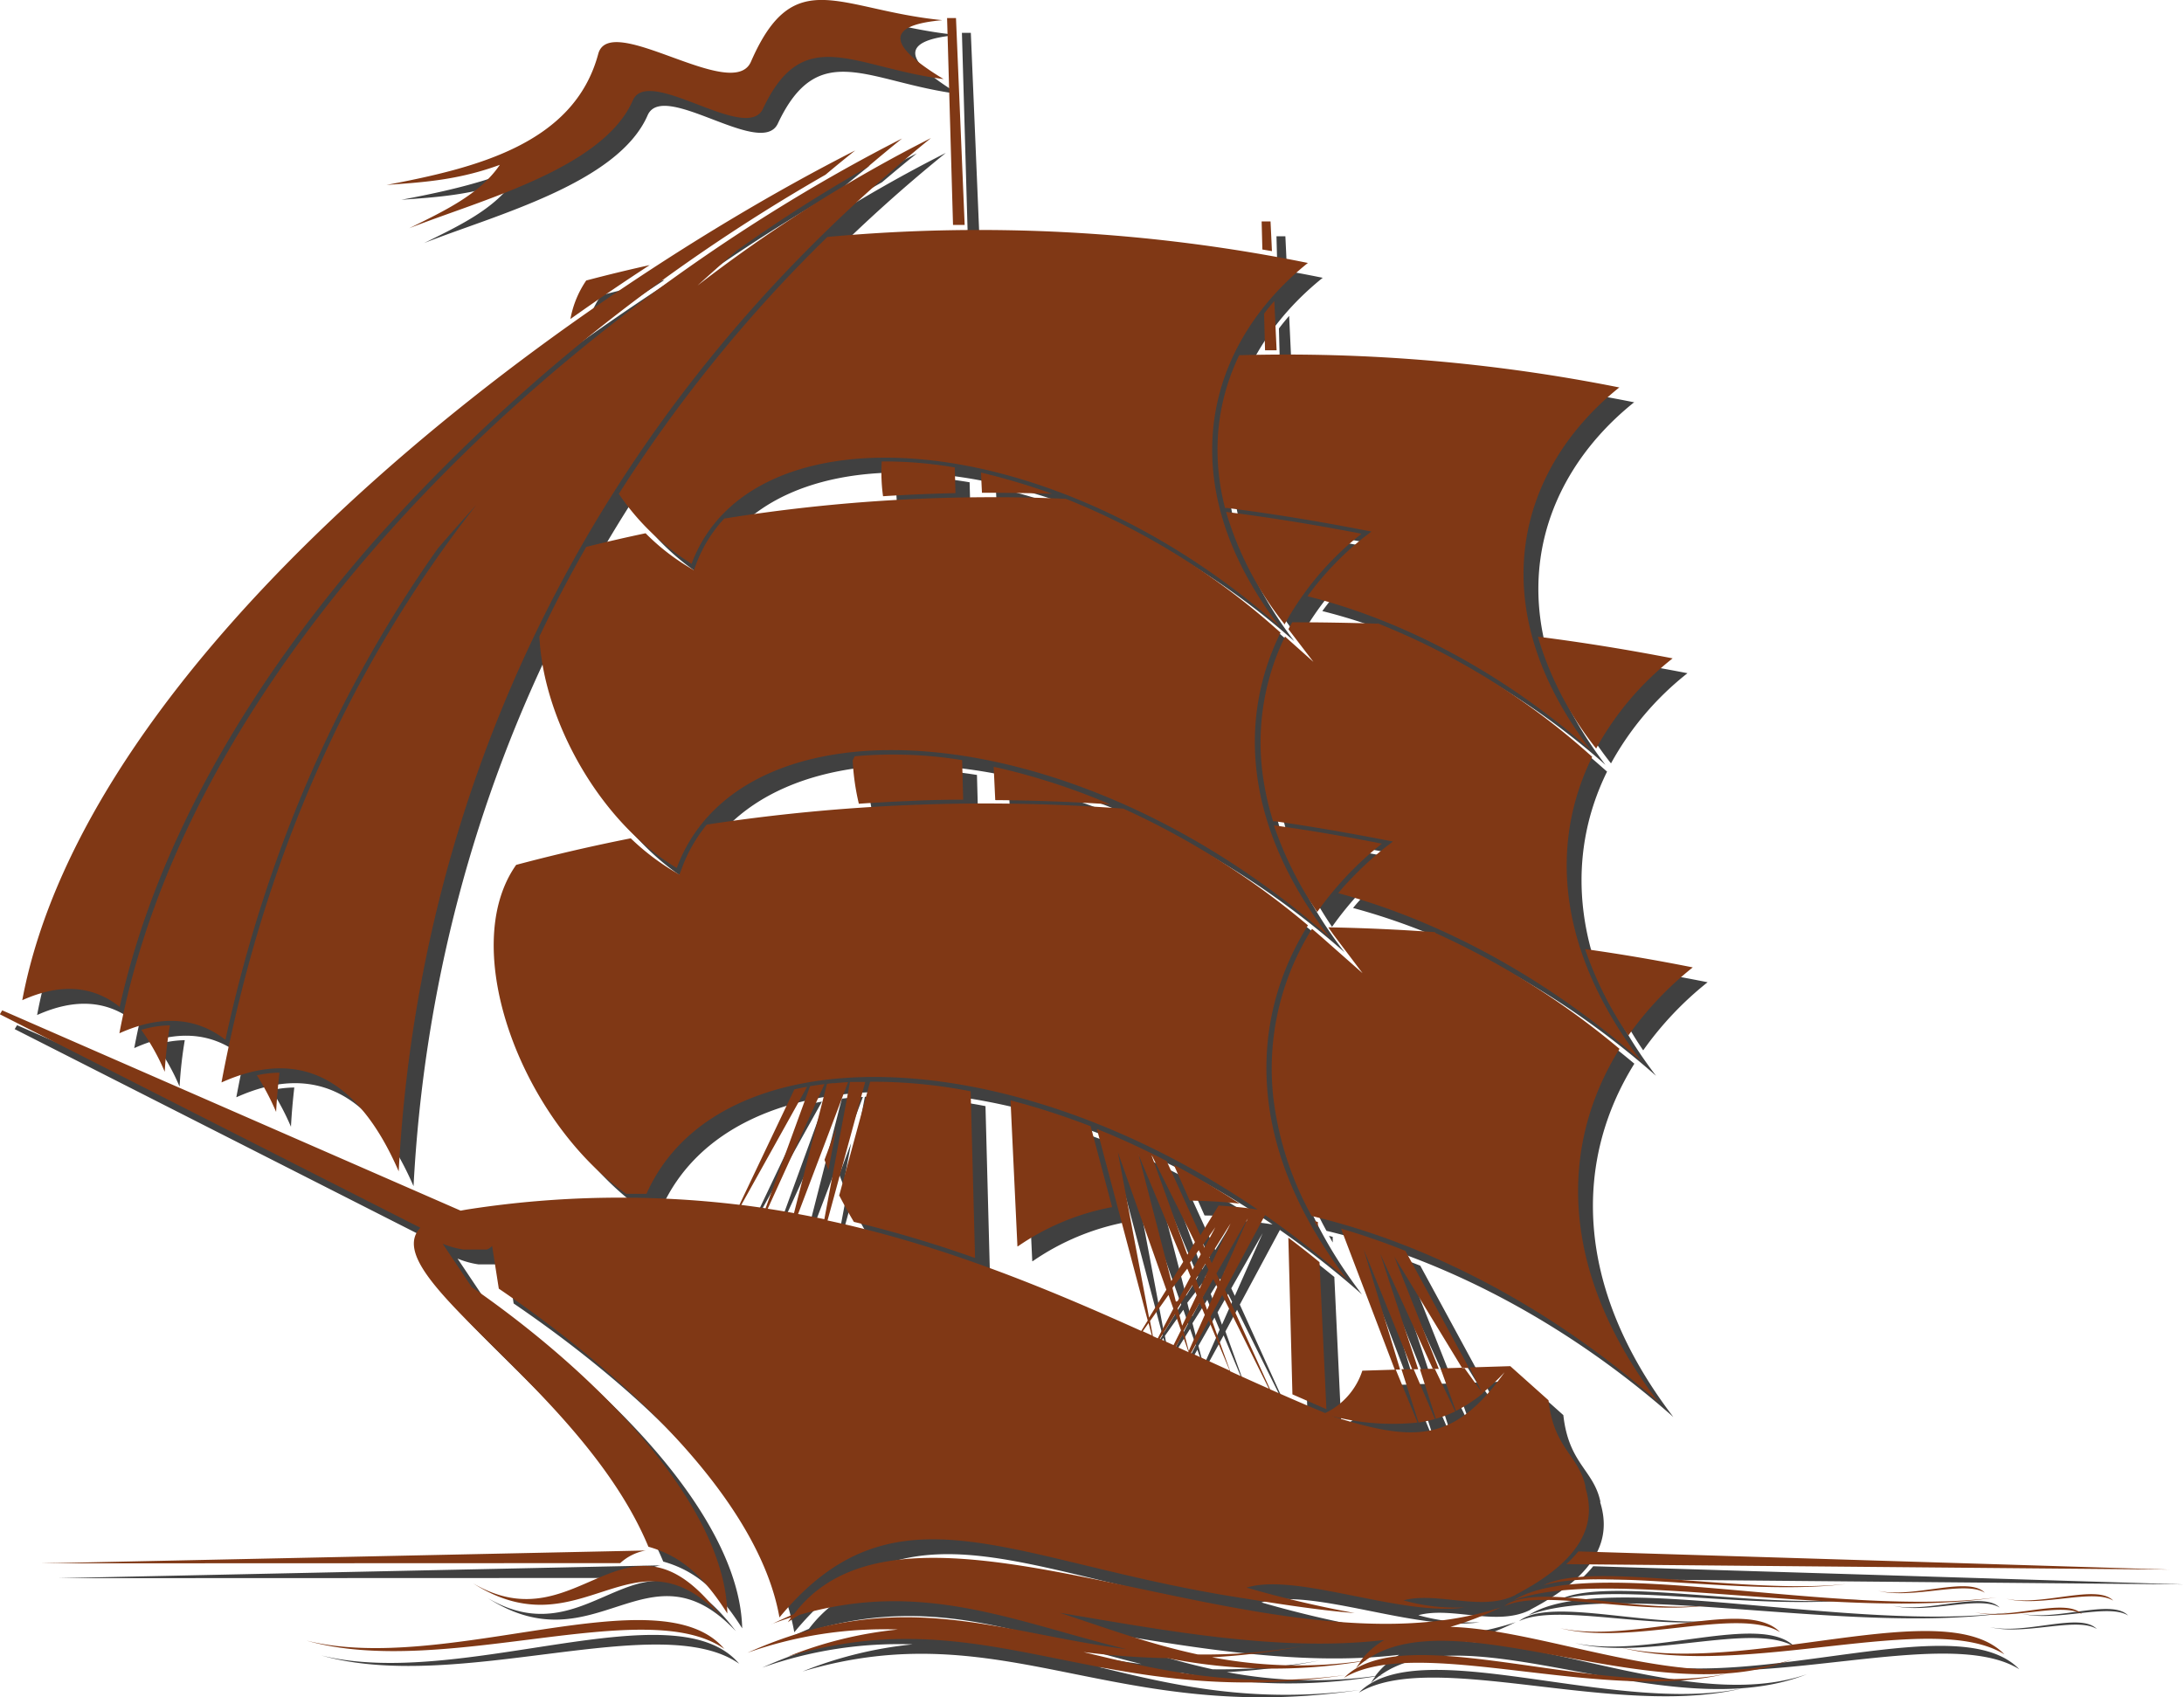 <svg xmlns="http://www.w3.org/2000/svg" viewBox="0 0 294.32 228.78"><defs><style>.cls-1{opacity:0.75;}.cls-2{fill:#803815;}</style></defs><title>ship_brown</title><g id="Layer_2" data-name="Layer 2"><g id="Layer_1-2" data-name="Layer 1"><g id="Layer_2-2" data-name="Layer 2"><g class="cls-1"><path d="M230.12,132.4a44.7,44.7,0,0,0-8.68,9.18,48.13,48.13,0,0,1-5.83-11.65q7.15,1,14.51,2.47Zm52.45,87.18c-2.74-1.69-9.7.93-14.42-.26C273,220.39,280.34,217.26,282.57,219.58Zm4.22-1.82c-2.74-1.69-9.7.93-14.42-.26C277.19,218.57,284.56,215.44,286.79,217.76Zm-17.31-1.07c-2.74-1.69-9.71.93-14.42-.26C259.88,217.5,267.25,214.38,269.48,216.69ZM241.88,222c-5.63-3.47-19.94,1.92-29.64-.53C222.13,223.67,237.3,217.25,241.88,222Zm-58.76,6.17c9.87-6,34.8,3.56,51.76-.61C217.58,231.29,191.18,219.92,183.12,228.17Zm89-3.17c-9.83-6.06-34.82,3.35-51.75-.93C237.65,227.91,264.12,216.69,272.12,225ZM106,220.91q1.33-.5,2.63-.9c-.15.22-.31.43-.46.66a15.68,15.68,0,0,1,1.58-1c16.61-4.81,29,.94,44.06,4.63-17.6-2.29-30.63-8.67-51.1.49A55,55,0,0,1,123,221.65a54.13,54.13,0,0,0-14.84,3.65c27.1-8.09,41.92,7.46,75.18,2.48-14.65,1.92-25.34-.67-35.32-3.09a107.34,107.34,0,0,0,11.33.82,73.17,73.17,0,0,0,26,.46c-.21.29-.42.59-.62.91a11.22,11.22,0,0,1,1.2-1l.89-.15-.85.12c12-8.68,39,7.16,57.55-.18-13.87,4.8-32.86-4-46.06-4.38a42.45,42.45,0,0,0,6.8-2.63c-31.59,10.37-79.38-20.1-95.25.9q-1.45.62-3,1.36Zm38.77-1.52c14.1,2.36,29.71,5.34,43.79,3.67a10.63,10.63,0,0,0-3.23,2.86,62,62,0,0,1-20-.53,88.93,88.93,0,0,0,12.6-1.58,75.41,75.41,0,0,1-14.51,1.2c-6.74-1.45-12.75-3.71-18.66-5.63Zm60-.9c5.33-2.45,18.81,1.47,28-.23C223.39,219.78,209.11,215.11,204.74,218.49ZM210,215.7c7.78-2.44,27.45,1.5,40.82-.19C237.13,217,216.29,212.33,210,215.7Zm-124.42-3A6.85,6.85,0,0,1,89,211L7.65,212.73Zm127.49.14a15.41,15.41,0,0,0,1.63-1.72l79.67,2.45-81.3-.73ZM99.61,224.26c-10.7-7.46-37.9,4.14-56.32-1.12C62.09,227.86,90.9,214,99.61,224.26Zm-.44-4.38c-11.83-12.54-18.79,4.9-33.42-4.46C80.19,223.92,86.4,203,99.17,219.88ZM206,217.71c12.41-4.67,43.78,2.83,65.11-.4-21.76,2.89-55-6-65.11.4Zm.18-.71c9.42-4.92,10.94-9.81,9.45-14.55h.05c-.9-4.32-4.28-5.12-5-11.7l-5.15-4.6-5.49.17,1.72,3.48a29.67,29.67,0,0,0,3-2.83c-6.84,9.59-12.22,9.42-23.4,5.87a32.42,32.42,0,0,0,11.67.91l-2.93-7.13-4.51.14a9.61,9.61,0,0,1-5,5.71q-3.71-1.54-7.43-3.2l-6.08-13.42,5.4-10.06a122.62,122.62,0,0,1,11.06,8.69c-13.66-17.86-13.3-34.88-5.28-47.75A107.83,107.83,0,0,0,153.39,111a249,249,0,0,0-56.14,2.15,20.6,20.6,0,0,0-3.41,6l-.28.75-.74-.44A32.4,32.4,0,0,1,87,115q-7.82,1.55-15.44,3.58c-7.94,11.22.69,34.27,14.81,44.34h2.75c9.56-21.52,48.19-21.16,82.37,2.13-1.74-.29-3.51-.43-5.27-.55l-2.45,4-4.55-10q-4.71-2.45-9.4-4.32L156.67,180l-.87,1.4c-13.07-5.89-26.81-11.57-42.28-14.89l5.08-18.67h-2.05l-3.46,18.5q-1.75-.37-3.54-.7l6.74-17.78-.73.05h0l-1.14.1h-.26l-.71.08L109,165.52q-1.76-.32-3.54-.59l7.65-16.8-.77.1h0l-.41.06h0l-.76.12-6,16.46q-1.62-.24-3.27-.45l8.87-15.93q-.87.16-1.72.35l-7.4,15.56a134.15,134.15,0,0,0-36.23.56c-.47.07-.92.15-1.34.23l-61.78-27-.32.53,56.66,28.77c-6.12,6.54,21.85,21.63,30.74,43,4.49,1.27,7.51,4.07,10.64,9-.32-14.11-16.29-31.41-34.45-44l-3.91-5.84a11.77,11.77,0,0,0,2.81.78h3.16l.08-.05h0l.08-.05h.07l.07-.05h0l.25-.2h0l.07-.06h0l.07-.07.56,3.58.34,2.17c18,12.27,35.09,28.86,37.82,44.32,15.54-18.79,30.88-7.68,61.24-2.79,5,.8,11.12,1.8,16.27,2.2A148.09,148.09,0,0,1,170,216c6.72-2.09,20.87,3.94,29.4,2.67a25.9,25.9,0,0,1-8.26-.95c4.6-1.24,10.62,1.61,15.16-.76ZM156,181.45l.78-1.11.44,1.66Zm1.36.62-.38-2,2.49-3.52.65,1.85-2.1,4-.66-.3Zm.92.42,2.1-3.37.77,2.19-1,2-1.89-.86Zm2.2,1,.88-1.56.82,2.34-1.71-.78Zm2,.93,2.42-4.42,2.82,6.75-5.17-2.36Zm5.31,2.43-2.65-7.38,1.57-2.92L173,189.19q-2.59-1.15-5.2-2.34Zm-10.94-7.24-4.21-22.31,6.54,18.55-2.33,3.76Zm3-4.92-4.4-17,6,14.4-1.61,2.6ZM162,171.1l-4.89-13.58,5.92,11.91-1,1.67Zm.2,13-.7-2.69,2.17-3.81.69,1.64Zm2.47-5.55-.59-1.65,1.42-2.5.54,1.08-1.36,3.07Zm1.73-3.89-.47-1,4.23-7.43-3.76,8.46Zm-5.1,6-.6-2.3,2-3.15.57,1.37-1.94,4.08Zm2.34-4.93-.48-1.32,1.29-2.07.41.82Zm1.65-3.48-.33-.73,2.87-4.6-2.53,5.34Zm-4.83,5.2L160,175.6,162,173l.45,1.07-1.75,3.31Zm2.26-4.27-.35-1,1.18-1.67.27.55-1.11,2.09Zm1.61-3-.19-.42,1.64-2.33Zm35.53,16.21h-.83l-9.13-15,6,15.13h-.81L188,171l5.12,15.57h-.81l-6.54-16.18,4.91,16.22h-.72l-7.24-19q4.29,1.25,8.68,3l8.53,15.72Zm-63.7-76.54h0q7.62.05,15.46.57a90.77,90.77,0,0,0-11-3.88q-2.38-.67-4.71-1.18l.21,4.47Zm37.06-78h-1.2l.1,3.78,1.29.22Zm.51,10.73q-.72.83-1.38,1.7l.13,4.94h1.56l-.31-6.61Zm5.84,124.13-.47-.12.5.89v-.77Zm.26,5.43q-2.09-1.72-4.21-3.31l.55,21.12,4.58,2-.93-19.76Zm40.37-117.9c-13.51,10.83-18.85,29.23-3.84,48.86-12.14-10.72-25.69-17.61-38.16-20.73q.87-1.2,1.83-2.34a42,42,0,0,1,5.79-5.62l1-.76-1.26-.24q-4.64-.9-9.21-1.64t-9-1.3h-.26a30.89,30.89,0,0,1-.93-10.16A29.22,29.22,0,0,1,169,49.88a229.17,229.17,0,0,1,51.29,4.36Zm-86,11.48.13,2.7q4.73,0,9.45.13A91.39,91.39,0,0,0,134.25,65.71ZM121,68.89a24,24,0,0,1-.18-4.69,56.47,56.47,0,0,1,9.85.81v.13l.09,3.33q-4.89.11-9.77.42Zm106.4,21.86a40,40,0,0,0-10.3,12.15l-.1-.13a44.23,44.23,0,0,1-7.75-14.95q8.9,1.13,18.14,2.92ZM187.6,86A96.09,96.09,0,0,1,216,103.51l.57.5c-5.64,11.45-4.94,25.88,6.6,41-13-11.47-27.42-19-40.83-22.62q.82-1,1.7-1.9a46.17,46.17,0,0,1,4.68-4.3l1-.76-1.26-.24q-3.66-.71-7.34-1.34t-7.24-1.14h-.31a37.54,37.54,0,0,1-1.25-5.26,32.59,32.59,0,0,1,2.85-19.65L179,91.22l-3.37-4.41.17-.32.34-.61q5.71,0,11.55.19Zm-70.42,17.94a58,58,0,0,1,14.48.52v.12l.14,5.21q-3.66,0-7.26.18-3.42.14-6.8.37a31.8,31.8,0,0,1-.83-5.84l.28-.57Zm78.22,23.8a107.55,107.55,0,0,1,24.85,15.64c-8,12.83-8.36,29.81,5.26,47.63-14.88-13.15-31.53-21.48-46.75-25.1A43.83,43.83,0,0,1,173.6,150a35.4,35.4,0,0,1,5.21-22.8q.94.79,1.86,1.61l4.95,4.37L181.71,128,181,127q7.1.12,14.41.65Zm-82.29,30.6,1.59-4.26-1.06,5.65Q113.36,159,113.11,158.34Zm2,4.74,4.15-15.27a69.2,69.2,0,0,1,13.55,1.29v.15l.59,22.32a164.18,164.18,0,0,0-16.33-4.87c-.71-1.18-1.36-2.39-2-3.61Zm24,6.93-.93-19.69,1.8.49c3,.84,6,1.85,9,3l2.89,10.9a33,33,0,0,0-12.7,5.29Zm23.21-6.19L160.18,159q4.46,2.37,8.87,5.24a65.73,65.73,0,0,0-6.68-.4ZM5,136.82q7.67-3.44,13.13.9C23.1,115.4,35.73,94,52.25,75.13a243.38,243.38,0,0,1,61-49.58q2-1.68,4-3.27C75,43.78,13.66,90.69,5,136.82Zm26.89,11.07q15.6-7,23.84,12C58.5,107.18,82.41,57.1,127.46,20.61A196.7,196.7,0,0,0,96,40.49q2.67-2.42,5.31-4.73a196.25,196.25,0,0,1,17.56-11.2q2.35-2,4.69-3.89c-46.39,23.61-95.92,70-105.47,120.61q8.33-3.74,14.29.88c5.39-24.87,15-47,28.62-66.23q2.54-2.95,5.17-5.85C49,92,37.47,118.06,31.85,147.89Zm-7-7.68a14.31,14.31,0,0,0-3.85.61,28.91,28.91,0,0,1,3.16,5.65,56.53,56.53,0,0,1,.7-6.26Zm14.72,6.38a15.39,15.39,0,0,0-3,.35,34.24,34.24,0,0,1,2.6,4.94c.09-1.76.25-3.52.45-5.29Zm148.6-30.86a44.75,44.75,0,0,0-8.7,9.2,48.3,48.3,0,0,1-5.84-11.68q7.17,1,14.55,2.47ZM128.9,4.73c-8.08.73-6.79,3.67.26,7.93C117,11.1,110.3,5,104.82,16.66c-2.22,4.73-15.44-5.9-17.54-1.13-4,9.2-20.62,13.47-30.14,17.24,4.71-2.33,9.52-4.57,12.22-8.55-5.73,2.1-10.47,2.35-15.27,2.71,12-2.28,25.27-5.5,28.53-17.66,1.56-5.83,18.13,6.65,20.58,1.05C109-3,115,3.32,128.92,4.71Zm1.93-.3h-1.2l.8,27.89H132l-1.17-27.9Zm47.44,33c-13.54,10.86-18.89,29.3-3.85,49C143.42,59,103.11,56.63,95.2,78a32.78,32.78,0,0,1-9.81-9.43A193.55,193.55,0,0,1,113.5,33.94a223,223,0,0,1,64.78,3.51Zm-88.71.3Q84.24,41.19,78.87,45A13.54,13.54,0,0,1,81,39.81q4.23-1.12,8.53-2.07ZM185.42,74A40,40,0,0,0,175.1,86.18L175,86a44.32,44.32,0,0,1-7.77-15q8.92,1.14,18.19,2.93Zm-39.85-4.79A96.35,96.35,0,0,1,174,86.77l.57.5c-5.66,11.48-5,26,6.62,41.09C146.68,97.9,102,95.27,93.2,119c-10.34-6.14-18-19.93-18.51-31.21Q75.82,85.43,77,83.1q1.92-3.73,4-7.38,4-1,8-1.84a29.68,29.68,0,0,0,5.77,4.54l.74.44.28-.75a18.5,18.5,0,0,1,3.81-6.21,228.16,228.16,0,0,1,45.9-2.67Zm47.58,124.54a17.65,17.65,0,0,0,2.23-.47l-2.87-6.72h-1.65l2.29,7.14Zm2.31-.5a16.4,16.4,0,0,0,2.65-1l-2.76-5.76-2,.06,2.16,6.72Zm2.74-1.07a19.22,19.22,0,0,0,3.61-2.35l-2.5-3.48-3.18.1,2.07,5.74ZM72,169.36c57.57-3.86,95.76,34.52,142.42,34C170.73,202.71,120.39,161,72,169.36ZM90.18,188.7c48.65-3.64,79.79,21.87,119.24,21.51C172.51,209.4,131.11,180.52,90.18,188.7Zm-6.72-5.94c52.41-3.73,85.25,26.17,127.73,25.73C171.44,207.75,127.56,174.49,83.46,182.76Zm-8.12-5.37c56.33-3.83,91.63,29.71,137.33,29.2C170,205.92,122.75,169,75.33,177.38Zm-2.46-4.16c57.57-3.85,93.75,32.21,140.41,31.67C169.64,204.25,121.34,164.9,72.88,173.23Z"/></g><g id="Layer_1-2-2" data-name="Layer 1-2"><path class="cls-2" d="M228.12,130.4a44.7,44.7,0,0,0-8.68,9.18,48.13,48.13,0,0,1-5.83-11.65q7.15,1,14.51,2.47Zm52.45,87.18c-2.74-1.69-9.7.93-14.42-.26C271,218.39,278.34,215.26,280.57,217.58Zm4.22-1.82c-2.74-1.69-9.7.93-14.42-.26C275.19,216.57,282.56,213.44,284.79,215.76Zm-17.31-1.07c-2.74-1.69-9.71.93-14.42-.26C257.88,215.5,265.25,212.38,267.48,214.69ZM239.88,220c-5.63-3.47-19.94,1.92-29.64-.53C220.13,221.67,235.3,215.25,239.88,220Zm-58.76,6.17c9.87-6,34.8,3.56,51.76-.61C215.58,229.29,189.18,217.92,181.12,226.17Zm89-3.17c-9.83-6.06-34.82,3.35-51.75-.93C235.65,225.91,262.12,214.69,270.12,223ZM104,218.91q1.33-.5,2.63-.9c-.15.22-.31.43-.46.66a15.68,15.68,0,0,1,1.58-1c16.61-4.81,29,.94,44.06,4.63-17.6-2.29-30.63-8.67-51.1.49A55,55,0,0,1,121,219.65a54.13,54.13,0,0,0-14.84,3.65c27.1-8.09,41.92,7.46,75.18,2.48-14.65,1.92-25.34-.67-35.32-3.09a107.34,107.34,0,0,0,11.33.82,73.17,73.17,0,0,0,26,.46c-.21.29-.42.59-.62.91a11.22,11.22,0,0,1,1.2-1l.89-.15-.85.12c12-8.68,39,7.16,57.55-.18-13.87,4.8-32.86-4-46.06-4.38a42.45,42.45,0,0,0,6.8-2.63c-31.59,10.37-79.38-20.1-95.25.9q-1.45.62-3,1.36Zm38.77-1.52c14.1,2.36,29.71,5.34,43.79,3.67a10.63,10.63,0,0,0-3.23,2.86,62,62,0,0,1-20-.53,88.93,88.93,0,0,0,12.6-1.58,75.41,75.41,0,0,1-14.51,1.2c-6.74-1.45-12.75-3.71-18.66-5.63Zm60-.9c5.33-2.45,18.81,1.47,28-.23C221.39,217.78,207.11,213.11,202.74,216.49ZM208,213.7c7.78-2.44,27.45,1.5,40.82-.19C235.13,215,214.29,210.33,208,213.7Zm-124.42-3A6.85,6.85,0,0,1,87,209L5.65,210.73Zm127.49.14a15.41,15.41,0,0,0,1.63-1.72l79.67,2.45-81.3-.73ZM97.61,222.26c-10.7-7.46-37.9,4.14-56.32-1.12C60.09,225.86,88.9,212,97.61,222.26Zm-.44-4.38c-11.83-12.54-18.79,4.9-33.42-4.46C78.19,221.92,84.4,201,97.17,217.88ZM204,215.71c12.41-4.67,43.78,2.83,65.11-.4-21.76,2.89-55-6-65.11.4Zm.18-.71c9.42-4.92,10.94-9.81,9.45-14.55h.05c-.9-4.32-4.28-5.12-5-11.7l-5.15-4.6-5.49.17,1.72,3.48a29.67,29.67,0,0,0,3-2.83c-6.84,9.59-12.22,9.42-23.4,5.87a32.42,32.42,0,0,0,11.67.91l-2.93-7.13-4.51.14a9.61,9.61,0,0,1-5,5.71q-3.71-1.54-7.43-3.2l-6.08-13.42,5.4-10.06a122.62,122.62,0,0,1,11.06,8.69c-13.66-17.86-13.3-34.88-5.28-47.75A107.83,107.83,0,0,0,151.39,109a249,249,0,0,0-56.14,2.15,20.6,20.6,0,0,0-3.41,6l-.28.75-.74-.44A32.4,32.4,0,0,1,85,113q-7.82,1.55-15.44,3.58c-7.94,11.22.69,34.27,14.81,44.34h2.75c9.56-21.52,48.19-21.16,82.37,2.13-1.74-.29-3.51-.43-5.27-.55l-2.45,4-4.55-10q-4.71-2.45-9.4-4.32L154.67,178l-.87,1.4c-13.07-5.89-26.81-11.57-42.28-14.89l5.08-18.67h-2.05l-3.46,18.5q-1.75-.37-3.54-.7l6.74-17.78-.73.05h0l-1.14.1h-.26l-.71.08L107,163.52q-1.76-.32-3.54-.59l7.65-16.8-.77.1h0l-.41.06h0l-.76.12-6,16.46q-1.62-.24-3.27-.45l8.87-15.93q-.87.16-1.72.35l-7.4,15.56a134.15,134.15,0,0,0-36.23.56c-.47.07-.92.15-1.34.23l-61.78-27-.32.53,56.66,28.77c-6.12,6.54,21.85,21.63,30.74,43,4.49,1.27,7.51,4.07,10.64,9-.32-14.11-16.29-31.41-34.45-44l-3.91-5.84a11.77,11.77,0,0,0,2.81.78h3.16l.08-.05h0l.08-.05h.07l.07-.05h0l.25-.2h0l.07-.06h0l.07-.07.56,3.58.34,2.17c18,12.27,35.09,28.86,37.82,44.32,15.54-18.79,30.88-7.68,61.24-2.79,5,.8,11.12,1.8,16.27,2.2A148.09,148.09,0,0,1,168,214c6.72-2.09,20.87,3.94,29.4,2.67a25.9,25.9,0,0,1-8.26-.95c4.6-1.24,10.62,1.61,15.16-.76ZM154,179.45l.78-1.11.44,1.66Zm1.36.62-.38-2,2.49-3.52.65,1.85-2.1,4-.66-.3Zm.92.42,2.1-3.37.77,2.19-1,2-1.89-.86Zm2.2,1,.88-1.56.82,2.34-1.71-.78Zm2,.93,2.42-4.42,2.82,6.75-5.17-2.36Zm5.31,2.43-2.65-7.38,1.57-2.92L171,187.19q-2.59-1.15-5.2-2.34Zm-10.94-7.24-4.21-22.31,6.54,18.55-2.33,3.76Zm3-4.92-4.4-17,6,14.4-1.61,2.6ZM160,169.1l-4.89-13.58,5.92,11.91-1,1.67Zm.2,13-.7-2.69,2.17-3.81.69,1.64Zm2.47-5.55-.59-1.65,1.42-2.5.54,1.08-1.36,3.07Zm1.73-3.89-.47-1,4.23-7.43-3.76,8.46Zm-5.1,6-.6-2.3,2-3.15.57,1.37-1.94,4.08Zm2.34-4.93-.48-1.32,1.29-2.07.41.82Zm1.65-3.48-.33-.73,2.87-4.6-2.53,5.34Zm-4.83,5.2L158,173.6,160,171l.45,1.07-1.75,3.31Zm2.26-4.27-.35-1,1.18-1.67.27.55-1.11,2.09Zm1.61-3-.19-.42,1.64-2.33Zm35.53,16.21h-.83l-9.13-15,6,15.13h-.81L186,169l5.12,15.57h-.81l-6.54-16.18,4.91,16.22h-.72l-7.24-19q4.29,1.25,8.68,3l8.53,15.72Zm-63.7-76.54h0q7.62.05,15.46.57a90.77,90.77,0,0,0-11-3.88q-2.38-.67-4.71-1.18l.21,4.47Zm37.06-78h-1.2l.1,3.78,1.29.22Zm.51,10.73q-.72.83-1.38,1.7l.13,4.94h1.56l-.31-6.61Zm5.84,124.13-.47-.12.5.89v-.77Zm.26,5.43q-2.09-1.72-4.21-3.31l.55,21.12,4.58,2-.93-19.76Zm40.37-117.9c-13.51,10.83-18.85,29.23-3.84,48.86-12.14-10.72-25.69-17.61-38.16-20.73q.87-1.2,1.83-2.34a42,42,0,0,1,5.79-5.62l1-.76-1.26-.24q-4.64-.9-9.21-1.64t-9-1.3h-.26a30.89,30.89,0,0,1-.93-10.16A29.22,29.22,0,0,1,167,47.88a229.17,229.17,0,0,1,51.29,4.36Zm-86,11.48.13,2.7q4.73,0,9.45.13A91.39,91.39,0,0,0,132.25,63.71ZM119,66.89a24,24,0,0,1-.18-4.69,56.47,56.47,0,0,1,9.85.81v.13l.09,3.33q-4.89.11-9.77.42Zm106.4,21.86a40,40,0,0,0-10.3,12.15l-.1-.13a44.23,44.23,0,0,1-7.75-14.95q8.9,1.13,18.14,2.92ZM185.6,84A96.09,96.09,0,0,1,214,101.51l.57.5c-5.64,11.45-4.94,25.88,6.6,41-13-11.47-27.42-19-40.83-22.62q.82-1,1.7-1.9a46.17,46.17,0,0,1,4.68-4.3l1-.76-1.26-.24q-3.66-.71-7.34-1.34t-7.24-1.14h-.31a37.54,37.54,0,0,1-1.25-5.26,32.59,32.59,0,0,1,2.85-19.65L177,89.22l-3.37-4.41.17-.32.34-.61q5.71,0,11.55.19Zm-70.42,17.94a58,58,0,0,1,14.48.52v.12l.14,5.21q-3.66,0-7.26.18-3.42.14-6.8.37a31.8,31.8,0,0,1-.83-5.84l.28-.57Zm78.22,23.8a107.55,107.55,0,0,1,24.85,15.64c-8,12.83-8.36,29.81,5.26,47.63-14.88-13.15-31.53-21.48-46.75-25.1A43.83,43.83,0,0,1,171.6,148a35.4,35.4,0,0,1,5.21-22.8q.94.79,1.86,1.61l4.95,4.37L179.71,126,179,125q7.1.12,14.41.65Zm-82.29,30.6,1.59-4.26-1.06,5.65Q111.36,157,111.11,156.34Zm2,4.74,4.15-15.27a69.2,69.2,0,0,1,13.55,1.29v.15l.59,22.32a164.18,164.18,0,0,0-16.33-4.87c-.71-1.18-1.36-2.39-2-3.61Zm24,6.93-.93-19.69,1.8.49c3,.84,6,1.85,9,3l2.89,10.9a33,33,0,0,0-12.7,5.29Zm23.21-6.19L158.18,157q4.46,2.37,8.87,5.24a65.73,65.73,0,0,0-6.68-.4ZM3,134.82q7.67-3.44,13.13.9C21.1,113.4,33.73,92,50.25,73.13a243.38,243.38,0,0,1,61-49.58q2-1.68,4-3.27C73,41.78,11.66,88.69,3,134.82Zm26.89,11.07q15.6-7,23.84,12C56.5,105.18,80.41,55.1,125.46,18.61A196.7,196.7,0,0,0,94,38.49q2.67-2.42,5.31-4.73a196.25,196.25,0,0,1,17.56-11.2q2.35-2,4.69-3.89c-46.39,23.61-95.92,70-105.47,120.61q8.33-3.74,14.29.88c5.39-24.87,15-47,28.62-66.23q2.54-2.95,5.17-5.85C47,90,35.47,116.06,29.85,145.89Zm-7-7.68a14.31,14.31,0,0,0-3.85.61,28.91,28.91,0,0,1,3.16,5.65,56.53,56.53,0,0,1,.7-6.26Zm14.72,6.38a15.39,15.39,0,0,0-3,.35,34.24,34.24,0,0,1,2.6,4.94c.09-1.76.25-3.52.45-5.29Zm148.6-30.86a44.75,44.75,0,0,0-8.7,9.2,48.3,48.3,0,0,1-5.84-11.68q7.17,1,14.55,2.47ZM126.9,2.73c-8.08.73-6.79,3.67.26,7.93C115,9.1,108.3,3,102.82,14.66c-2.22,4.73-15.44-5.9-17.54-1.13-4,9.2-20.62,13.47-30.14,17.24,4.71-2.33,9.52-4.57,12.22-8.55-5.73,2.1-10.47,2.35-15.27,2.71,12-2.28,25.27-5.5,28.53-17.66,1.56-5.83,18.13,6.65,20.58,1.05C107-5,113,1.32,126.92,2.71Zm1.93-.3h-1.2l.8,27.89H130l-1.17-27.9Zm47.44,33c-13.54,10.86-18.89,29.3-3.85,49C141.42,57,101.11,54.63,93.2,76a32.78,32.78,0,0,1-9.81-9.43A193.55,193.55,0,0,1,111.5,31.94a223,223,0,0,1,64.78,3.51Zm-88.71.3Q82.24,39.19,76.87,43A13.54,13.54,0,0,1,79,37.81q4.23-1.12,8.53-2.07ZM183.42,72A40,40,0,0,0,173.1,84.18L173,84a44.32,44.32,0,0,1-7.77-15q8.92,1.14,18.19,2.93Zm-39.85-4.79A96.35,96.35,0,0,1,172,84.77l.57.5c-5.66,11.48-5,26,6.62,41.09C144.68,95.9,100,93.27,91.2,117c-10.34-6.14-18-19.93-18.51-31.21Q73.82,83.43,75,81.1q1.92-3.73,4-7.38,4-1,8-1.84a29.68,29.68,0,0,0,5.77,4.54l.74.44.28-.75a18.5,18.5,0,0,1,3.81-6.21,228.16,228.16,0,0,1,45.9-2.67Zm47.58,124.54a17.65,17.65,0,0,0,2.23-.47l-2.87-6.72h-1.65l2.29,7.14Zm2.31-.5a16.4,16.4,0,0,0,2.65-1l-2.76-5.76-2,.06,2.16,6.72Zm2.74-1.07a19.22,19.22,0,0,0,3.61-2.35l-2.5-3.48-3.18.1,2.07,5.74ZM70,167.36c57.57-3.86,95.76,34.52,142.42,34C168.73,200.71,118.39,159,70,167.36ZM88.18,186.7c48.65-3.64,79.79,21.87,119.24,21.51C170.51,207.4,129.11,178.52,88.18,186.7Zm-6.72-5.94c52.41-3.73,85.25,26.17,127.73,25.73C169.44,205.75,125.56,172.49,81.46,180.76Zm-8.12-5.37c56.33-3.83,91.63,29.71,137.33,29.2C168,203.92,120.75,167,73.33,175.38Zm-2.46-4.16c57.57-3.85,93.75,32.21,140.41,31.67C167.64,202.25,119.34,162.9,70.88,171.23Z"/></g></g></g></g></svg>